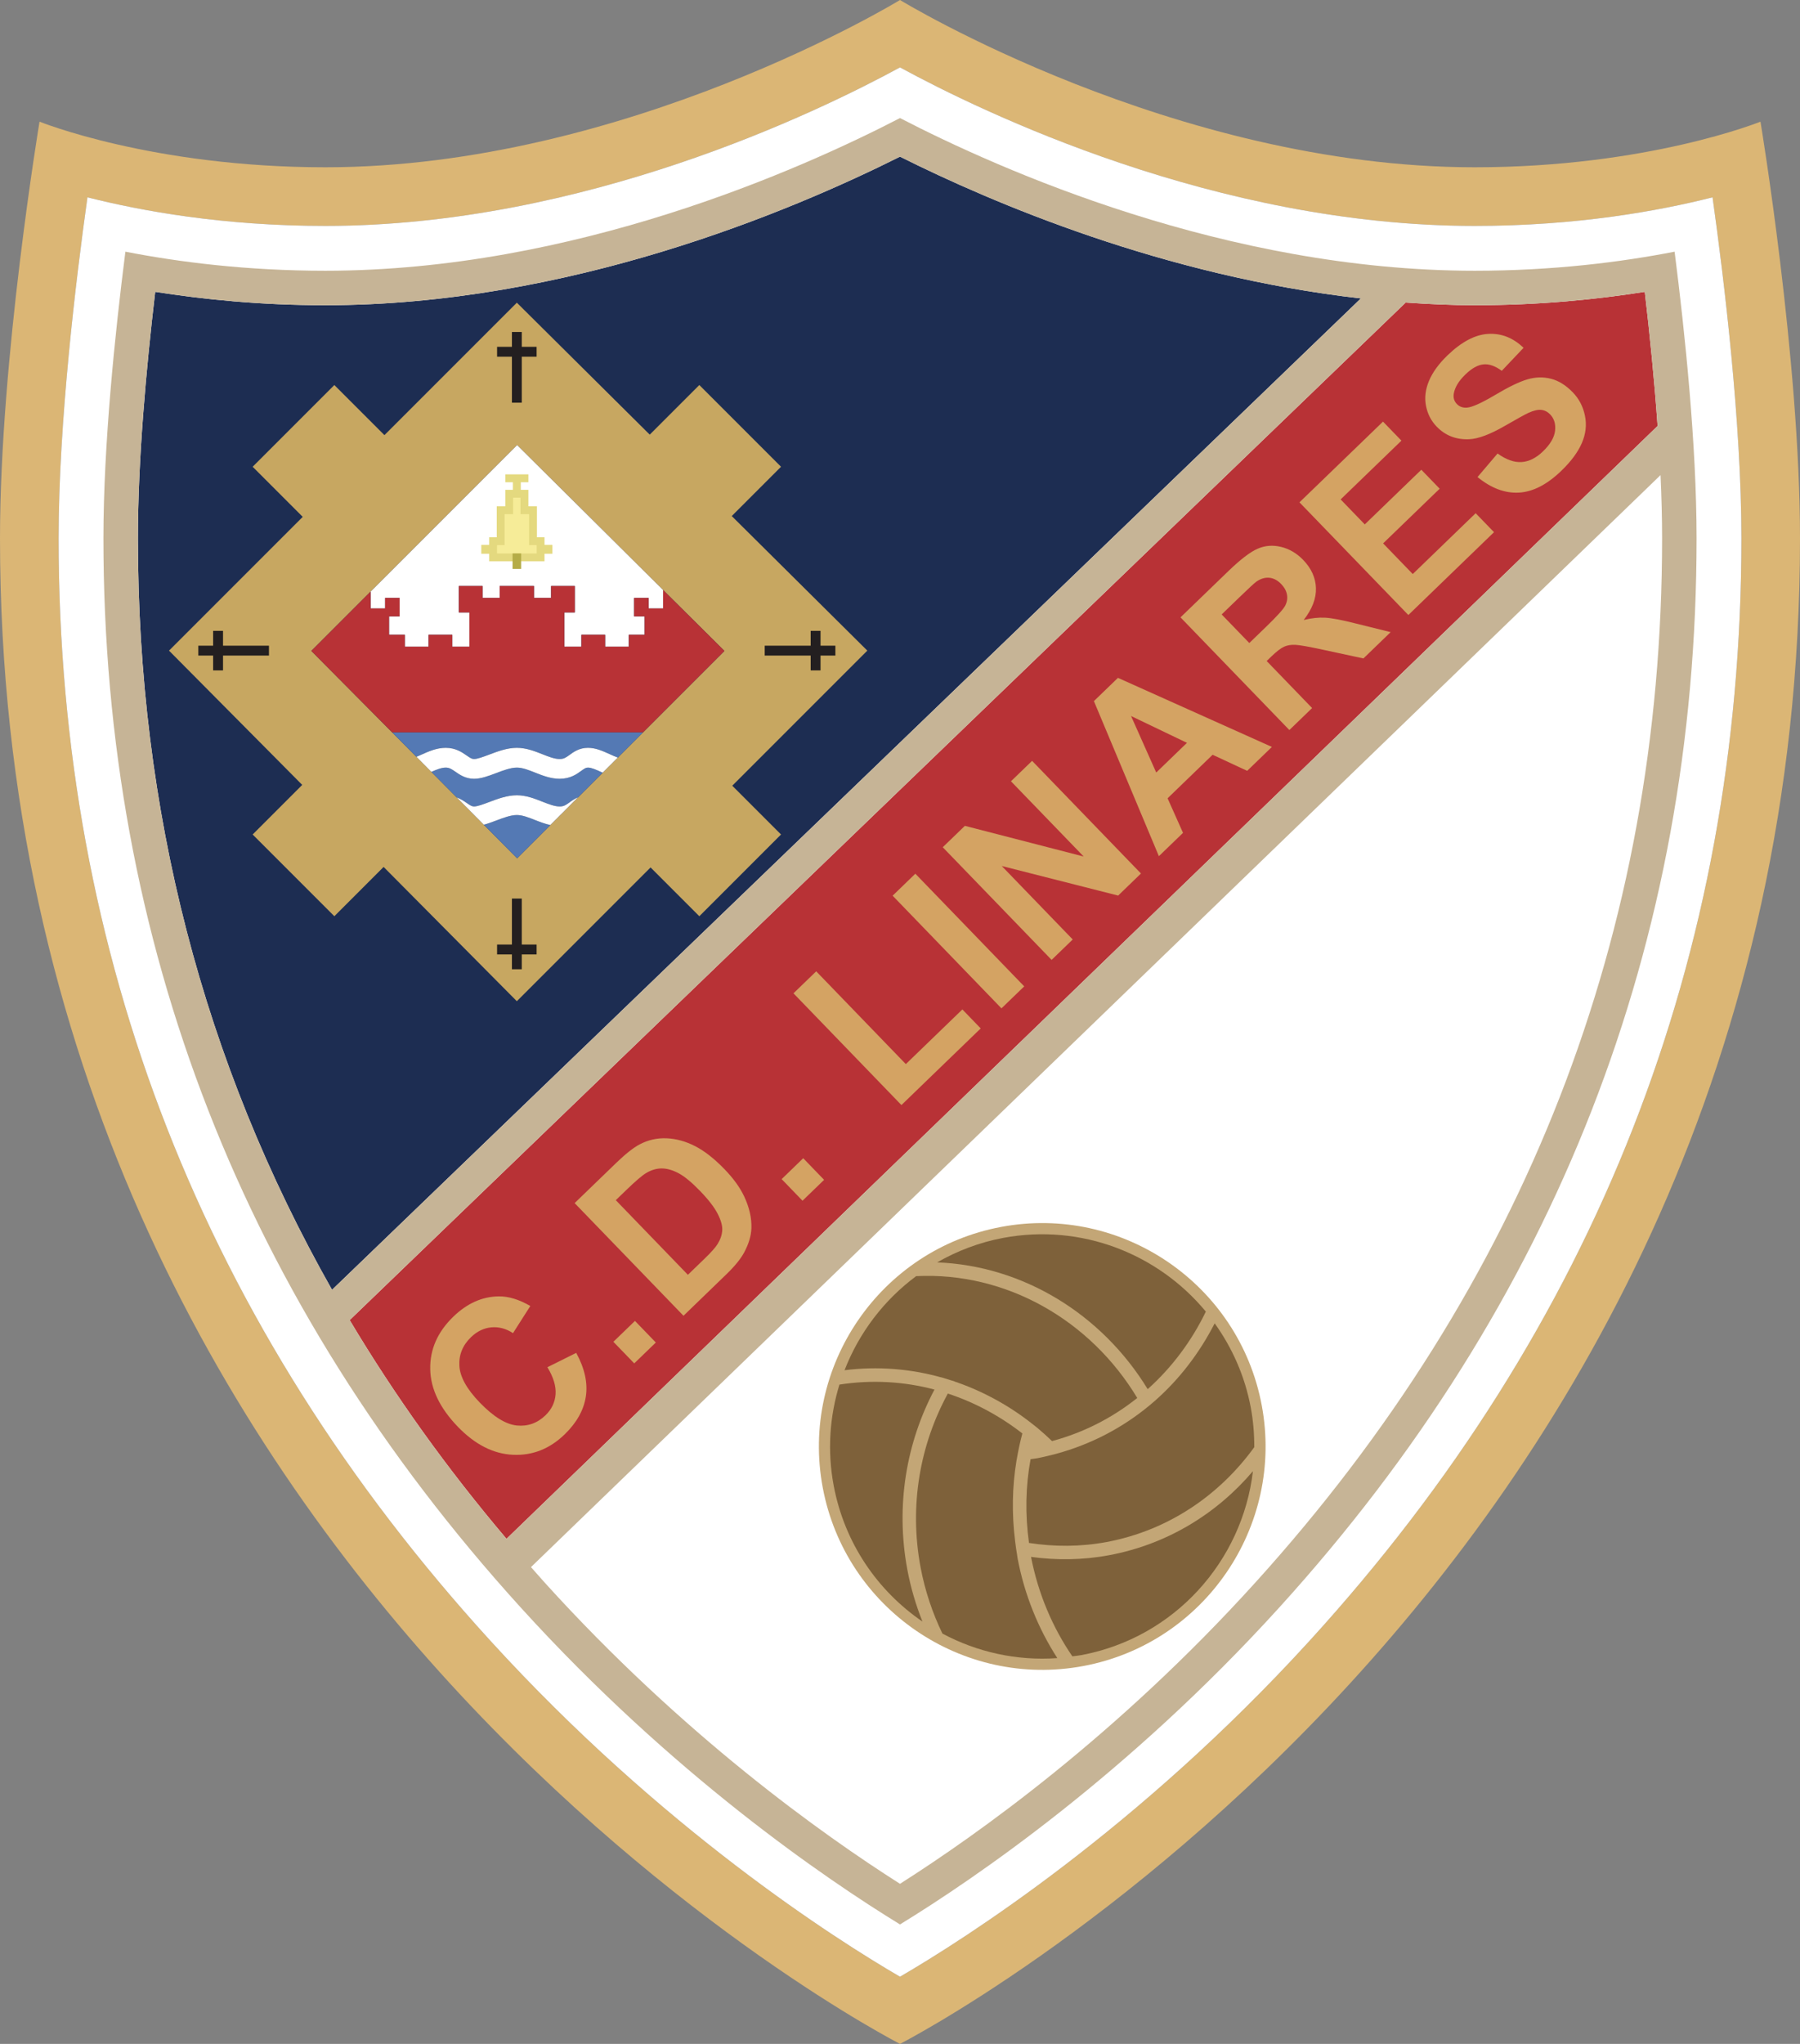 <?xml version="1.0" encoding="UTF-8"?>
<svg xmlns="http://www.w3.org/2000/svg" xmlns:xlink="http://www.w3.org/1999/xlink" width="444pt" height="504pt" viewBox="0 0 444 504" version="1.1">
<rect x="0" y="0" width="444" height="504" fill="#808080" stroke="none"/>
<g id="surface1">
<path style=" stroke:none;fill-rule:nonzero;fill:rgb(85.899%,71.399%,45.9%);fill-opacity:1;" d="M 434.25 30 C 434.25 30 406.5 41.25 363.75 41.25 C 289.5 41.25 222 0 222 0 C 222 0 154.5 41.25 80.25 41.25 C 37.5 41.25 9.75 30 9.75 30 C 9.75 30 0 88.5 0 132.75 C 0 390.75 222 504 222 504 C 222 504 444 390.75 444 132.75 C 444 88.5 434.25 30 434.25 30 Z M 323.066 404.562 C 280.738 450.977 237.949 478.152 222 487.441 C 206.051 478.152 163.262 450.977 120.934 404.562 C 50.281 327.098 14.457 235.645 14.457 132.75 C 14.457 104.125 18.738 68.859 21.57 48.66 C 34.852 52.012 54.996 55.707 80.25 55.707 C 143.953 55.707 201.836 27.59 222 16.621 C 242.164 27.59 300.047 55.707 363.75 55.707 C 389.004 55.707 409.148 52.012 422.43 48.66 C 425.262 68.859 429.543 104.125 429.543 132.75 C 429.543 235.645 393.723 327.098 323.066 404.562 "/>
<path style=" stroke:none;fill-rule:nonzero;fill:rgb(100%,100%,100%);fill-opacity:1;" d="M 80.25 55.707 C 54.996 55.707 34.852 52.012 21.57 48.66 C 18.738 68.859 14.457 104.125 14.457 132.75 C 14.457 235.645 50.281 327.098 120.934 404.562 C 163.262 450.977 206.051 478.152 222 487.441 C 237.949 478.152 280.738 450.977 323.066 404.562 C 393.723 327.098 429.543 235.645 429.543 132.75 C 429.543 104.125 425.262 68.859 422.43 48.66 C 409.148 52.012 389.004 55.707 363.75 55.707 C 300.047 55.707 242.164 27.59 222 16.621 C 201.836 27.59 143.953 55.707 80.25 55.707 "/>
<path style=" stroke:none;fill-rule:nonzero;fill:rgb(11.4%,17.599%,32.199%);fill-opacity:1;" d="M 335.68 73.59 C 287.191 68.109 244.781 50.031 222 38.629 C 194.906 52.191 140.09 75.266 80.25 75.266 C 64.242 75.266 50.242 73.844 38.285 71.961 C 36.098 90.59 34.016 113.332 34.016 132.75 C 34.016 199.875 50.094 261.898 81.902 318.055 L 335.68 73.59 "/>
<path style=" stroke:none;fill-rule:nonzero;fill:rgb(72.198%,19.6%,21.199%);fill-opacity:1;" d="M 405.711 71.961 C 393.758 73.844 379.758 75.266 363.75 75.266 C 358.02 75.266 352.359 74.996 346.738 74.602 L 86.25 325.523 C 97.387 344.176 110.273 362.168 124.934 379.461 L 408.875 105.047 C 408.062 93.598 406.914 82.164 405.711 71.961 "/>
<path style=" stroke:none;fill-rule:nonzero;fill:rgb(83.099%,63.899%,38.799%);fill-opacity:1;" d="M 135.027 337.141 L 142.133 333.605 C 144.23 337.445 145.023 341.039 144.504 344.387 C 143.988 347.73 142.238 350.844 139.258 353.727 C 135.566 357.289 131.316 358.965 126.508 358.734 C 121.695 358.512 117.176 356.211 112.949 351.84 C 108.484 347.219 106.207 342.473 106.121 337.605 C 106.035 332.738 107.941 328.426 111.832 324.664 C 115.23 321.383 118.961 319.719 123.023 319.672 C 125.438 319.641 128.031 320.434 130.812 322.043 L 126.543 328.738 C 124.82 327.613 123.039 327.141 121.188 327.312 C 119.34 327.484 117.672 328.297 116.18 329.734 C 114.121 331.727 113.164 334.078 113.312 336.797 C 113.457 339.512 115.133 342.527 118.328 345.84 C 121.723 349.352 124.773 351.238 127.477 351.512 C 130.18 351.777 132.547 350.938 134.566 348.984 C 136.055 347.543 136.883 345.832 137.039 343.848 C 137.195 341.859 136.527 339.625 135.027 337.141 "/>
<path style=" stroke:none;fill-rule:nonzero;fill:rgb(83.099%,63.899%,38.799%);fill-opacity:1;" d="M 156.445 336.195 L 151.297 330.871 L 156.625 325.723 L 161.77 331.051 L 156.445 336.195 "/>
<path style=" stroke:none;fill-rule:nonzero;fill:rgb(83.099%,63.899%,38.799%);fill-opacity:1;" d="M 141.742 296.672 L 151.996 286.762 C 154.309 284.527 156.242 283.004 157.797 282.184 C 159.891 281.086 162.109 280.59 164.457 280.691 C 166.805 280.797 169.141 281.441 171.461 282.629 C 173.781 283.82 176.203 285.715 178.719 288.316 C 180.926 290.605 182.547 292.852 183.578 295.055 C 184.836 297.746 185.426 300.344 185.348 302.84 C 185.289 304.727 184.691 306.734 183.547 308.863 C 182.688 310.453 181.223 312.25 179.148 314.25 L 168.594 324.453 Z M 151.895 295.949 L 169.68 314.352 L 173.867 310.305 C 175.434 308.789 176.48 307.609 177.008 306.758 C 177.695 305.652 178.078 304.539 178.152 303.414 C 178.227 302.289 177.852 300.926 177.027 299.312 C 176.203 297.703 174.758 295.82 172.68 293.676 C 170.605 291.527 168.82 290.062 167.328 289.277 C 165.84 288.496 164.441 288.109 163.137 288.125 C 161.832 288.141 160.547 288.543 159.277 289.328 C 158.324 289.906 156.703 291.305 154.414 293.516 L 151.895 295.949 "/>
<path style=" stroke:none;fill-rule:nonzero;fill:rgb(83.099%,63.899%,38.799%);fill-opacity:1;" d="M 197.953 296.082 L 192.805 290.758 L 198.129 285.609 L 203.277 290.938 L 197.953 296.082 "/>
<path style=" stroke:none;fill-rule:nonzero;fill:rgb(83.099%,63.899%,38.799%);fill-opacity:1;" d="M 222.352 272.496 L 195.723 244.941 L 201.332 239.52 L 223.438 262.395 L 237.387 248.914 L 241.91 253.598 L 222.352 272.496 "/>
<path style=" stroke:none;fill-rule:nonzero;fill:rgb(83.099%,63.899%,38.799%);fill-opacity:1;" d="M 247.027 248.652 L 220.18 220.867 L 225.785 215.445 L 252.641 243.23 L 247.027 248.652 "/>
<path style=" stroke:none;fill-rule:nonzero;fill:rgb(83.099%,63.899%,38.799%);fill-opacity:1;" d="M 259.395 236.699 L 232.543 208.918 L 238.004 203.645 L 267.305 211.207 L 249.371 192.656 L 254.586 187.617 L 281.438 215.398 L 275.809 220.84 L 247.098 213.547 L 264.605 231.664 L 259.395 236.699 "/>
<path style=" stroke:none;fill-rule:nonzero;fill:rgb(83.099%,63.899%,38.799%);fill-opacity:1;" d="M 313.734 184.184 L 307.637 190.082 L 299.109 186.117 L 288.004 196.848 L 291.809 205.375 L 285.859 211.125 L 269.828 172.887 L 275.762 167.152 Z M 292.785 183.176 L 278.992 176.562 L 285.203 190.5 Z M 292.785 183.176 "/>
<path style=" stroke:none;fill-rule:nonzero;fill:rgb(83.099%,63.899%,38.799%);fill-opacity:1;" d="M 318.043 180.02 L 291.191 152.234 L 303 140.824 C 305.973 137.957 308.367 136.117 310.195 135.32 C 312.023 134.516 313.957 134.363 316 134.859 C 318.039 135.355 319.855 136.422 321.445 138.062 C 323.457 140.148 324.512 142.461 324.598 145.004 C 324.688 147.547 323.68 150.172 321.582 152.883 C 323.48 152.422 325.23 152.23 326.84 152.312 C 328.445 152.395 330.965 152.871 334.391 153.738 L 343.023 155.879 L 336.312 162.363 L 326.418 160.234 C 322.887 159.469 320.586 159.059 319.512 159.008 C 318.438 158.961 317.504 159.117 316.707 159.484 C 315.91 159.852 314.871 160.652 313.582 161.898 L 312.445 163 L 323.652 174.598 Z M 308.16 158.562 L 312.312 154.555 C 315 151.953 316.57 150.215 317.02 149.34 C 317.469 148.465 317.617 147.566 317.457 146.645 C 317.301 145.723 316.816 144.844 316.016 144.008 C 315.109 143.074 314.129 142.562 313.074 142.469 C 312.02 142.379 310.965 142.691 309.906 143.422 C 309.395 143.797 307.996 145.086 305.727 147.281 L 301.344 151.516 L 308.16 158.562 "/>
<path style=" stroke:none;fill-rule:nonzero;fill:rgb(83.099%,63.899%,38.799%);fill-opacity:1;" d="M 347.391 151.656 L 320.535 123.871 L 341.141 103.965 L 345.684 108.66 L 330.691 123.152 L 336.645 129.312 L 350.594 115.832 L 355.117 120.512 L 341.168 133.992 L 348.477 141.555 L 363.996 126.551 L 368.52 131.23 L 347.391 151.656 "/>
<path style=" stroke:none;fill-rule:nonzero;fill:rgb(83.099%,63.899%,38.799%);fill-opacity:1;" d="M 364.457 117.637 L 369.398 111.828 C 371.5 113.344 373.465 114.047 375.301 113.938 C 377.137 113.824 378.906 112.945 380.609 111.297 C 382.418 109.551 383.406 107.852 383.586 106.199 C 383.766 104.551 383.359 103.215 382.371 102.191 C 381.734 101.535 381 101.16 380.172 101.074 C 379.34 100.984 378.277 101.234 376.988 101.82 C 376.113 102.23 374.223 103.27 371.324 104.945 C 367.602 107.109 364.602 108.234 362.34 108.316 C 359.156 108.438 356.504 107.398 354.379 105.199 C 353.012 103.785 352.133 102.074 351.742 100.066 C 351.355 98.059 351.605 96.004 352.492 93.902 C 353.379 91.797 354.891 89.715 357.027 87.648 C 360.512 84.281 363.875 82.508 367.117 82.332 C 370.355 82.16 373.254 83.305 375.809 85.77 L 370.438 91.438 C 368.816 90.242 367.309 89.715 365.914 89.852 C 364.523 89.988 363.035 90.82 361.457 92.348 C 359.828 93.922 358.875 95.492 358.602 97.051 C 358.422 98.059 358.68 98.918 359.375 99.641 C 360.012 100.297 360.832 100.59 361.84 100.52 C 363.121 100.43 365.438 99.387 368.789 97.395 C 372.141 95.402 374.801 94.117 376.773 93.543 C 378.75 92.965 380.68 92.918 382.574 93.398 C 384.469 93.879 386.262 94.996 387.961 96.754 C 389.5 98.344 390.496 100.262 390.953 102.508 C 391.414 104.75 391.164 106.992 390.199 109.23 C 389.234 111.473 387.547 113.758 385.133 116.09 C 381.621 119.484 378.137 121.277 374.688 121.473 C 371.234 121.672 367.824 120.391 364.457 117.637 "/>
<path style=" stroke:none;fill-rule:nonzero;fill:rgb(100%,100%,100%);fill-opacity:1;" d="M 130.973 386.434 C 132.117 387.73 133.254 389.031 134.422 390.32 C 168.395 427.828 202.773 452.312 222 464.527 C 241.227 452.312 275.605 427.828 309.578 390.32 C 376.203 316.781 409.984 230.121 409.984 132.75 C 409.984 127.734 409.84 122.488 409.598 117.156 L 130.973 386.434 "/>
<path style=" stroke:none;fill-rule:nonzero;fill:rgb(77.599%,70.599%,58.8%);fill-opacity:1;" d="M 413.07 62.062 C 399.945 64.617 383.207 66.762 363.75 66.762 C 302.598 66.762 246.695 41.891 222 29.113 C 197.305 41.891 141.402 66.762 80.25 66.762 C 60.793 66.762 44.051 64.617 30.93 62.062 C 28.367 82.188 25.512 109.73 25.512 132.75 C 25.512 232.52 60.18 321.258 128.547 396.508 C 165.859 437.574 203.574 463.254 222 474.551 C 240.43 463.254 278.141 437.574 315.449 396.508 C 383.82 321.258 418.488 232.52 418.488 132.75 C 418.488 109.73 415.637 82.188 413.07 62.062 Z M 38.285 71.961 C 50.242 73.844 64.242 75.266 80.25 75.266 C 140.09 75.266 194.906 52.191 222 38.629 C 244.781 50.031 287.191 68.109 335.68 73.59 L 81.902 318.055 C 50.094 261.898 34.016 199.875 34.016 132.75 C 34.016 113.332 36.098 90.59 38.285 71.961 Z M 124.934 379.461 C 110.273 362.168 97.387 344.176 86.25 325.523 L 346.738 74.602 C 352.359 74.996 358.02 75.266 363.75 75.266 C 379.758 75.266 393.758 73.844 405.711 71.961 C 406.914 82.164 408.062 93.598 408.875 105.047 Z M 309.578 390.32 C 275.605 427.828 241.227 452.312 222 464.527 C 202.773 452.312 168.395 427.828 134.422 390.32 C 133.254 389.031 132.117 387.73 130.973 386.434 L 409.598 117.156 C 409.84 122.488 409.984 127.734 409.984 132.75 C 409.984 230.121 376.203 316.781 309.578 390.32 "/>
<path style=" stroke:none;fill-rule:nonzero;fill:rgb(78%,65.5%,37.999%);fill-opacity:1;" d="M 213.938 160.438 L 180.5 127.254 L 192.652 115.098 L 172.5 94.945 L 160.27 107.176 L 127.488 74.637 L 94.828 107.297 L 82.473 94.945 L 62.32 115.098 L 74.672 127.453 L 41.688 160.438 L 74.547 193.551 L 62.32 205.777 L 82.473 225.934 L 94.625 213.777 L 127.488 246.887 L 160.473 213.902 L 172.5 225.934 L 192.652 205.777 L 180.625 193.75 Z M 76.797 160.508 C 93.297 144.008 111.055 126.246 127.555 109.75 C 144.129 126.199 162.023 143.961 178.691 160.508 C 162.07 177.129 144.176 195.023 127.555 211.645 C 111.012 194.977 93.25 177.078 76.797 160.508 "/>
<path style=" stroke:none;fill-rule:nonzero;fill:rgb(100%,100%,100%);fill-opacity:1;" d="M 91.41 145.891 L 91.41 150.039 L 94.988 150.039 L 94.988 147.438 L 98.562 147.438 L 98.562 151.988 L 95.965 151.988 L 95.965 156.539 L 99.863 156.539 L 99.863 159.465 L 105.715 159.465 L 105.715 156.539 L 111.562 156.539 L 111.562 159.465 L 115.785 159.465 L 115.785 151.016 L 113.188 151.016 L 113.188 144.512 L 119.039 144.512 L 119.039 147.438 L 123.262 147.438 L 123.262 144.512 L 131.711 144.512 L 131.711 147.438 L 135.938 147.438 L 135.938 144.512 L 141.785 144.512 L 141.785 151.016 L 139.188 151.016 L 139.188 159.465 L 143.41 159.465 L 143.41 156.539 L 149.262 156.539 L 149.262 159.465 L 155.109 159.465 L 155.109 156.539 L 159.012 156.539 L 159.012 151.988 L 156.41 151.988 L 156.41 147.438 L 159.984 147.438 L 159.984 150.039 L 163.562 150.039 L 163.562 145.488 C 151.496 133.512 139.199 121.312 127.555 109.75 C 115.047 122.258 101.816 135.488 88.957 148.348 C 89.777 147.527 90.59 146.715 91.41 145.891 "/>
<path style=" stroke:none;fill-rule:nonzero;fill:rgb(32.899%,47.499%,70.599%);fill-opacity:1;" d="M 131.992 202.215 C 130.387 201.582 128.871 200.98 127.488 200.98 C 125.977 200.98 124.133 201.676 122.352 202.352 C 121.316 202.738 120.316 203.105 119.34 203.367 C 122.098 206.148 124.852 208.922 127.555 211.645 C 130.246 208.949 132.996 206.203 135.746 203.449 C 134.445 203.16 133.203 202.691 131.992 202.215 "/>
<path style=" stroke:none;fill-rule:nonzero;fill:rgb(32.899%,47.499%,70.599%);fill-opacity:1;" d="M 115.125 198.008 C 116.023 198.633 116.414 198.867 116.926 198.867 C 117.766 198.867 119.223 198.32 120.629 197.789 C 122.719 197 125.09 196.105 127.488 196.105 C 129.801 196.105 131.918 196.945 133.785 197.684 C 135.328 198.289 136.785 198.867 138.047 198.867 C 139.094 198.867 139.621 198.484 140.504 197.848 C 141.055 197.445 141.738 196.977 142.578 196.617 C 144.605 194.594 146.629 192.57 148.664 190.535 C 148.559 190.488 148.441 190.438 148.336 190.391 C 147.078 189.82 145.895 189.281 145.035 189.281 C 144.523 189.281 144.211 189.48 143.367 190.09 C 142.23 190.914 140.676 192.043 138.047 192.043 C 135.859 192.043 133.895 191.27 131.992 190.516 C 130.387 189.879 128.871 189.281 127.488 189.281 C 125.977 189.281 124.133 189.977 122.352 190.652 C 120.449 191.367 118.656 192.043 116.926 192.043 C 114.836 192.043 113.395 191.043 112.344 190.309 C 111.367 189.633 110.82 189.281 109.938 189.281 C 108.891 189.281 107.645 189.789 106.406 190.336 C 108.496 192.445 110.574 194.535 112.656 196.637 C 113.66 197.027 114.473 197.555 115.125 198.008 "/>
<path style=" stroke:none;fill-rule:nonzero;fill:rgb(32.899%,47.499%,70.599%);fill-opacity:1;" d="M 103.891 186.117 C 105.676 185.312 107.699 184.406 109.938 184.406 C 112.391 184.406 113.973 185.504 115.125 186.309 C 116.023 186.934 116.414 187.168 116.926 187.168 C 117.766 187.168 119.223 186.621 120.629 186.09 C 122.719 185.301 125.09 184.406 127.488 184.406 C 129.801 184.406 131.918 185.242 133.785 185.98 C 135.328 186.594 136.785 187.168 138.047 187.168 C 139.094 187.168 139.621 186.785 140.504 186.145 C 141.512 185.41 142.898 184.406 145.035 184.406 C 146.945 184.406 148.676 185.191 150.352 185.949 C 151.059 186.27 151.742 186.578 152.391 186.809 C 154.465 184.734 156.543 182.656 158.613 180.586 L 96.73 180.586 C 98.723 182.598 100.723 184.609 102.723 186.621 C 103.102 186.465 103.496 186.293 103.891 186.117 "/>
<path style=" stroke:none;fill-rule:nonzero;fill:rgb(72.198%,19.6%,21.199%);fill-opacity:1;" d="M 76.797 160.508 C 83.289 167.047 89.988 173.793 96.73 180.586 L 158.613 180.586 C 165.398 173.801 172.145 167.055 178.691 160.508 C 173.738 155.586 168.668 150.555 163.562 145.488 L 163.562 150.039 L 159.984 150.039 L 159.984 147.438 L 156.41 147.438 L 156.41 151.988 L 159.012 151.988 L 159.012 156.539 L 155.109 156.539 L 155.109 159.465 L 149.262 159.465 L 149.262 156.539 L 143.41 156.539 L 143.41 159.465 L 139.188 159.465 L 139.188 151.016 L 141.785 151.016 L 141.785 144.512 L 135.938 144.512 L 135.938 147.438 L 131.711 147.438 L 131.711 144.512 L 123.262 144.512 L 123.262 147.438 L 119.039 147.438 L 119.039 144.512 L 113.188 144.512 L 113.188 151.016 L 115.785 151.016 L 115.785 159.465 L 111.562 159.465 L 111.562 156.539 L 105.715 156.539 L 105.715 159.465 L 99.863 159.465 L 99.863 156.539 L 95.965 156.539 L 95.965 151.988 L 98.562 151.988 L 98.562 147.438 L 94.988 147.438 L 94.988 150.039 L 91.41 150.039 L 91.41 145.891 C 86.477 150.824 81.582 155.723 76.797 160.508 "/>
<path style=" stroke:none;fill-rule:nonzero;fill:rgb(89.4%,85.1%,49.799%);fill-opacity:1;" d="M 128.625 138.418 L 134.312 138.418 L 134.312 136.551 L 136.262 136.551 L 136.262 134.355 L 134.312 134.355 L 134.312 132.488 L 132.441 132.488 L 132.441 124.852 L 130.332 124.852 L 130.332 120.785 L 128.465 120.785 L 128.465 118.918 L 130.332 118.918 L 130.332 116.969 L 124.645 116.969 L 124.645 118.918 L 126.512 118.918 L 126.512 120.785 L 124.645 120.785 L 124.645 124.852 L 122.531 124.852 L 122.531 132.488 L 120.66 132.488 L 120.66 134.355 L 118.715 134.355 L 118.715 136.551 L 120.66 136.551 L 120.66 138.418 L 128.625 138.418 "/>
<path style=" stroke:none;fill-rule:nonzero;fill:rgb(96.1%,92.499%,59.599%);fill-opacity:1;" d="M 126.578 122.723 C 126.578 123.785 126.578 126.785 126.578 126.785 C 126.578 126.785 124.492 126.785 124.465 126.785 C 124.465 128.941 124.465 134.422 124.465 134.422 C 124.465 134.422 122.719 134.422 122.598 134.422 C 122.598 134.539 122.598 136.473 122.598 136.484 C 124.281 136.484 130.691 136.484 132.379 136.484 C 132.379 136.359 132.379 134.438 132.379 134.422 C 132.258 134.422 130.508 134.422 130.508 134.422 C 130.508 134.422 130.508 128.941 130.508 126.785 C 130.48 126.785 128.395 126.785 128.395 126.785 C 128.395 126.785 128.395 123.785 128.395 122.723 C 128.305 122.723 126.695 122.723 126.578 122.723 "/>
<path style=" stroke:none;fill-rule:nonzero;fill:rgb(70.999%,67.499%,27.8%);fill-opacity:1;" d="M 128.543 136.469 L 128.543 140.285 L 126.434 140.285 L 126.434 136.469 L 128.543 136.469 "/>
<path style=" stroke:none;fill-rule:nonzero;fill:rgb(100%,100%,100%);fill-opacity:1;" d="M 150.352 185.949 C 148.676 185.191 146.945 184.406 145.035 184.406 C 142.898 184.406 141.512 185.41 140.504 186.145 C 139.621 186.785 139.094 187.168 138.047 187.168 C 136.785 187.168 135.328 186.594 133.785 185.98 C 131.918 185.242 129.801 184.406 127.488 184.406 C 125.09 184.406 122.719 185.301 120.629 186.09 C 119.223 186.621 117.766 187.168 116.926 187.168 C 116.414 187.168 116.023 186.934 115.125 186.309 C 113.973 185.504 112.391 184.406 109.938 184.406 C 107.699 184.406 105.676 185.312 103.891 186.117 C 103.496 186.293 103.102 186.465 102.723 186.621 C 103.949 187.863 105.176 189.098 106.406 190.336 C 107.645 189.789 108.891 189.281 109.938 189.281 C 110.82 189.281 111.367 189.633 112.344 190.309 C 113.395 191.043 114.836 192.043 116.926 192.043 C 118.656 192.043 120.449 191.367 122.352 190.652 C 124.133 189.977 125.977 189.281 127.488 189.281 C 128.871 189.281 130.387 189.879 131.992 190.516 C 133.895 191.27 135.859 192.043 138.047 192.043 C 140.676 192.043 142.23 190.914 143.367 190.09 C 144.211 189.48 144.523 189.281 145.035 189.281 C 145.895 189.281 147.078 189.82 148.336 190.391 C 148.441 190.438 148.559 190.488 148.664 190.535 C 149.906 189.293 151.148 188.051 152.391 186.809 C 151.742 186.578 151.059 186.27 150.352 185.949 "/>
<path style=" stroke:none;fill-rule:nonzero;fill:rgb(100%,100%,100%);fill-opacity:1;" d="M 140.504 197.848 C 139.621 198.484 139.094 198.867 138.047 198.867 C 136.785 198.867 135.328 198.289 133.785 197.684 C 131.918 196.945 129.801 196.105 127.488 196.105 C 125.09 196.105 122.719 197 120.629 197.789 C 119.223 198.32 117.766 198.867 116.926 198.867 C 116.414 198.867 116.023 198.633 115.125 198.008 C 114.473 197.555 113.66 197.027 112.656 196.637 C 114.895 198.891 117.125 201.137 119.34 203.367 C 120.316 203.105 121.316 202.738 122.352 202.352 C 124.133 201.676 125.977 200.98 127.488 200.98 C 128.871 200.98 130.387 201.582 131.992 202.215 C 133.203 202.691 134.445 203.16 135.746 203.449 C 138.012 201.188 140.289 198.91 142.578 196.617 C 141.738 196.977 141.055 197.445 140.504 197.848 "/>
<path style=" stroke:none;fill-rule:nonzero;fill:rgb(13.699%,12.199%,12.5%);fill-opacity:1;" d="M 128.703 99.297 L 128.703 87.961 L 132.363 87.961 L 132.363 85.523 L 128.703 85.523 L 128.703 81.867 L 126.27 81.867 L 126.27 85.523 L 122.613 85.523 L 122.613 87.961 L 126.27 87.961 L 126.27 99.297 L 128.703 99.297 "/>
<path style=" stroke:none;fill-rule:nonzero;fill:rgb(13.699%,12.199%,12.5%);fill-opacity:1;" d="M 128.703 221.578 L 128.703 232.914 L 132.363 232.914 L 132.363 235.355 L 128.703 235.355 L 128.703 239.012 L 126.27 239.012 L 126.27 235.355 L 122.613 235.355 L 122.613 232.914 L 126.27 232.914 L 126.27 221.578 L 128.703 221.578 "/>
<path style=" stroke:none;fill-rule:nonzero;fill:rgb(13.699%,12.199%,12.5%);fill-opacity:1;" d="M 66.344 159.219 L 55.012 159.219 L 55.012 155.562 L 52.574 155.562 L 52.574 159.219 L 48.918 159.219 L 48.918 161.656 L 52.574 161.656 L 52.574 165.312 L 55.012 165.312 L 55.012 161.656 L 66.344 161.656 L 66.344 159.219 "/>
<path style=" stroke:none;fill-rule:nonzero;fill:rgb(13.699%,12.199%,12.5%);fill-opacity:1;" d="M 188.629 159.219 L 199.965 159.219 L 199.965 155.562 L 202.398 155.562 L 202.398 159.219 L 206.059 159.219 L 206.059 161.656 L 202.398 161.656 L 202.398 165.312 L 199.965 165.312 L 199.965 161.656 L 188.629 161.656 L 188.629 159.219 "/>
<path style=" stroke:none;fill-rule:nonzero;fill:rgb(76.5%,65.099%,46.3%);fill-opacity:1;" d="M 311.227 346.52 C 316.828 376.375 297.102 405.219 267.246 410.82 C 237.395 416.422 208.551 396.695 202.945 366.844 C 197.344 336.988 217.074 308.145 246.934 302.547 C 276.777 296.945 305.625 316.672 311.227 346.52 "/>
<path style=" stroke:none;fill-rule:nonzero;fill:rgb(49.399%,37.999%,22.699%);fill-opacity:1;" d="M 280.523 344.727 C 274.426 349.59 267.336 353.258 259.5 355.355 C 258.383 354.285 257.238 353.238 256.055 352.25 C 256.055 352.246 256.055 352.246 256.055 352.242 C 255.711 351.957 255.352 351.691 255 351.406 C 249.137 346.703 242.52 343.062 235.453 340.664 C 235.461 340.656 235.465 340.645 235.473 340.637 C 235.254 340.562 235.035 340.508 234.816 340.441 C 234.594 340.363 234.371 340.305 234.145 340.234 C 233.48 340.031 232.812 339.812 232.137 339.617 C 232.133 339.629 232.133 339.633 232.133 339.637 C 224.531 337.527 216.48 336.855 208.32 337.883 C 211.891 328.672 218.004 320.605 225.984 314.684 C 248.148 313.59 268.949 325.492 280.523 344.727 "/>
<path style=" stroke:none;fill-rule:nonzero;fill:rgb(49.399%,37.999%,22.699%);fill-opacity:1;" d="M 283.098 342.551 C 271.801 324.074 252.383 312.109 231.16 311.289 C 236.094 308.469 241.535 306.367 247.426 305.258 C 266.789 301.625 285.691 309.223 297.441 323.426 C 293.918 330.719 289.043 337.227 283.098 342.551 "/>
<path style=" stroke:none;fill-rule:nonzero;fill:rgb(49.399%,37.999%,22.699%);fill-opacity:1;" d="M 232.465 402.824 C 230.02 397.766 228.172 392.312 227.078 386.508 C 224.195 371.148 226.984 356.133 233.801 343.637 C 240.422 345.812 246.641 349.156 252.184 353.477 C 251.621 355.543 251.176 357.656 250.809 359.793 C 250.781 359.965 250.738 360.125 250.711 360.297 C 250.715 360.297 250.715 360.297 250.719 360.293 C 249.676 366.629 249.559 373.223 250.383 379.898 C 250.383 379.898 250.379 379.898 250.379 379.898 C 250.523 381.07 250.676 382.238 250.883 383.414 C 250.93 383.676 250.945 383.93 250.992 384.191 C 252.703 393.289 256.117 401.605 260.805 408.871 C 250.719 409.594 240.953 407.359 232.465 402.824 "/>
<path style=" stroke:none;fill-rule:nonzero;fill:rgb(49.399%,37.999%,22.699%);fill-opacity:1;" d="M 230.504 342.652 C 223.602 355.668 220.84 371.215 223.824 387.121 C 224.656 391.57 225.934 395.816 227.535 399.859 C 216.477 392.293 208.305 380.523 205.645 366.348 C 204.031 357.758 204.656 349.262 207.059 341.426 C 215.078 340.18 223.016 340.664 230.504 342.652 "/>
<path style=" stroke:none;fill-rule:nonzero;fill:rgb(49.399%,37.999%,22.699%);fill-opacity:1;" d="M 273.605 383.492 C 287.922 380.809 300.145 373.262 309.059 362.77 C 306.465 384.914 289.766 403.812 266.73 408.133 C 265.992 408.273 265.246 408.324 264.512 408.434 C 259.629 401.293 256.086 393.012 254.324 383.914 C 260.602 384.77 267.074 384.719 273.605 383.492 "/>
<path style=" stroke:none;fill-rule:nonzero;fill:rgb(49.399%,37.999%,22.699%);fill-opacity:1;" d="M 273 380.238 C 266.492 381.457 260.051 381.438 253.816 380.473 C 252.84 373.414 252.984 366.449 254.207 359.816 C 254.777 359.727 255.352 359.684 255.922 359.574 C 256.773 359.422 257.598 359.211 258.434 359.016 C 258.438 359.016 258.438 359.016 258.438 359.02 C 258.484 359.008 258.539 358.992 258.586 358.98 C 259.688 358.727 260.777 358.434 261.852 358.117 C 261.953 358.086 262.055 358.062 262.152 358.035 C 262.152 358.035 262.152 358.031 262.152 358.027 C 270.688 355.465 278.344 351.145 284.812 345.48 C 284.816 345.48 284.812 345.477 284.816 345.477 C 290.91 340.141 295.887 333.605 299.621 326.32 C 303.934 332.336 307.062 339.312 308.516 347.043 C 309.137 350.34 309.395 353.617 309.387 356.855 C 300.797 368.727 288.145 377.395 273 380.238 "/>
</g>
</svg>
